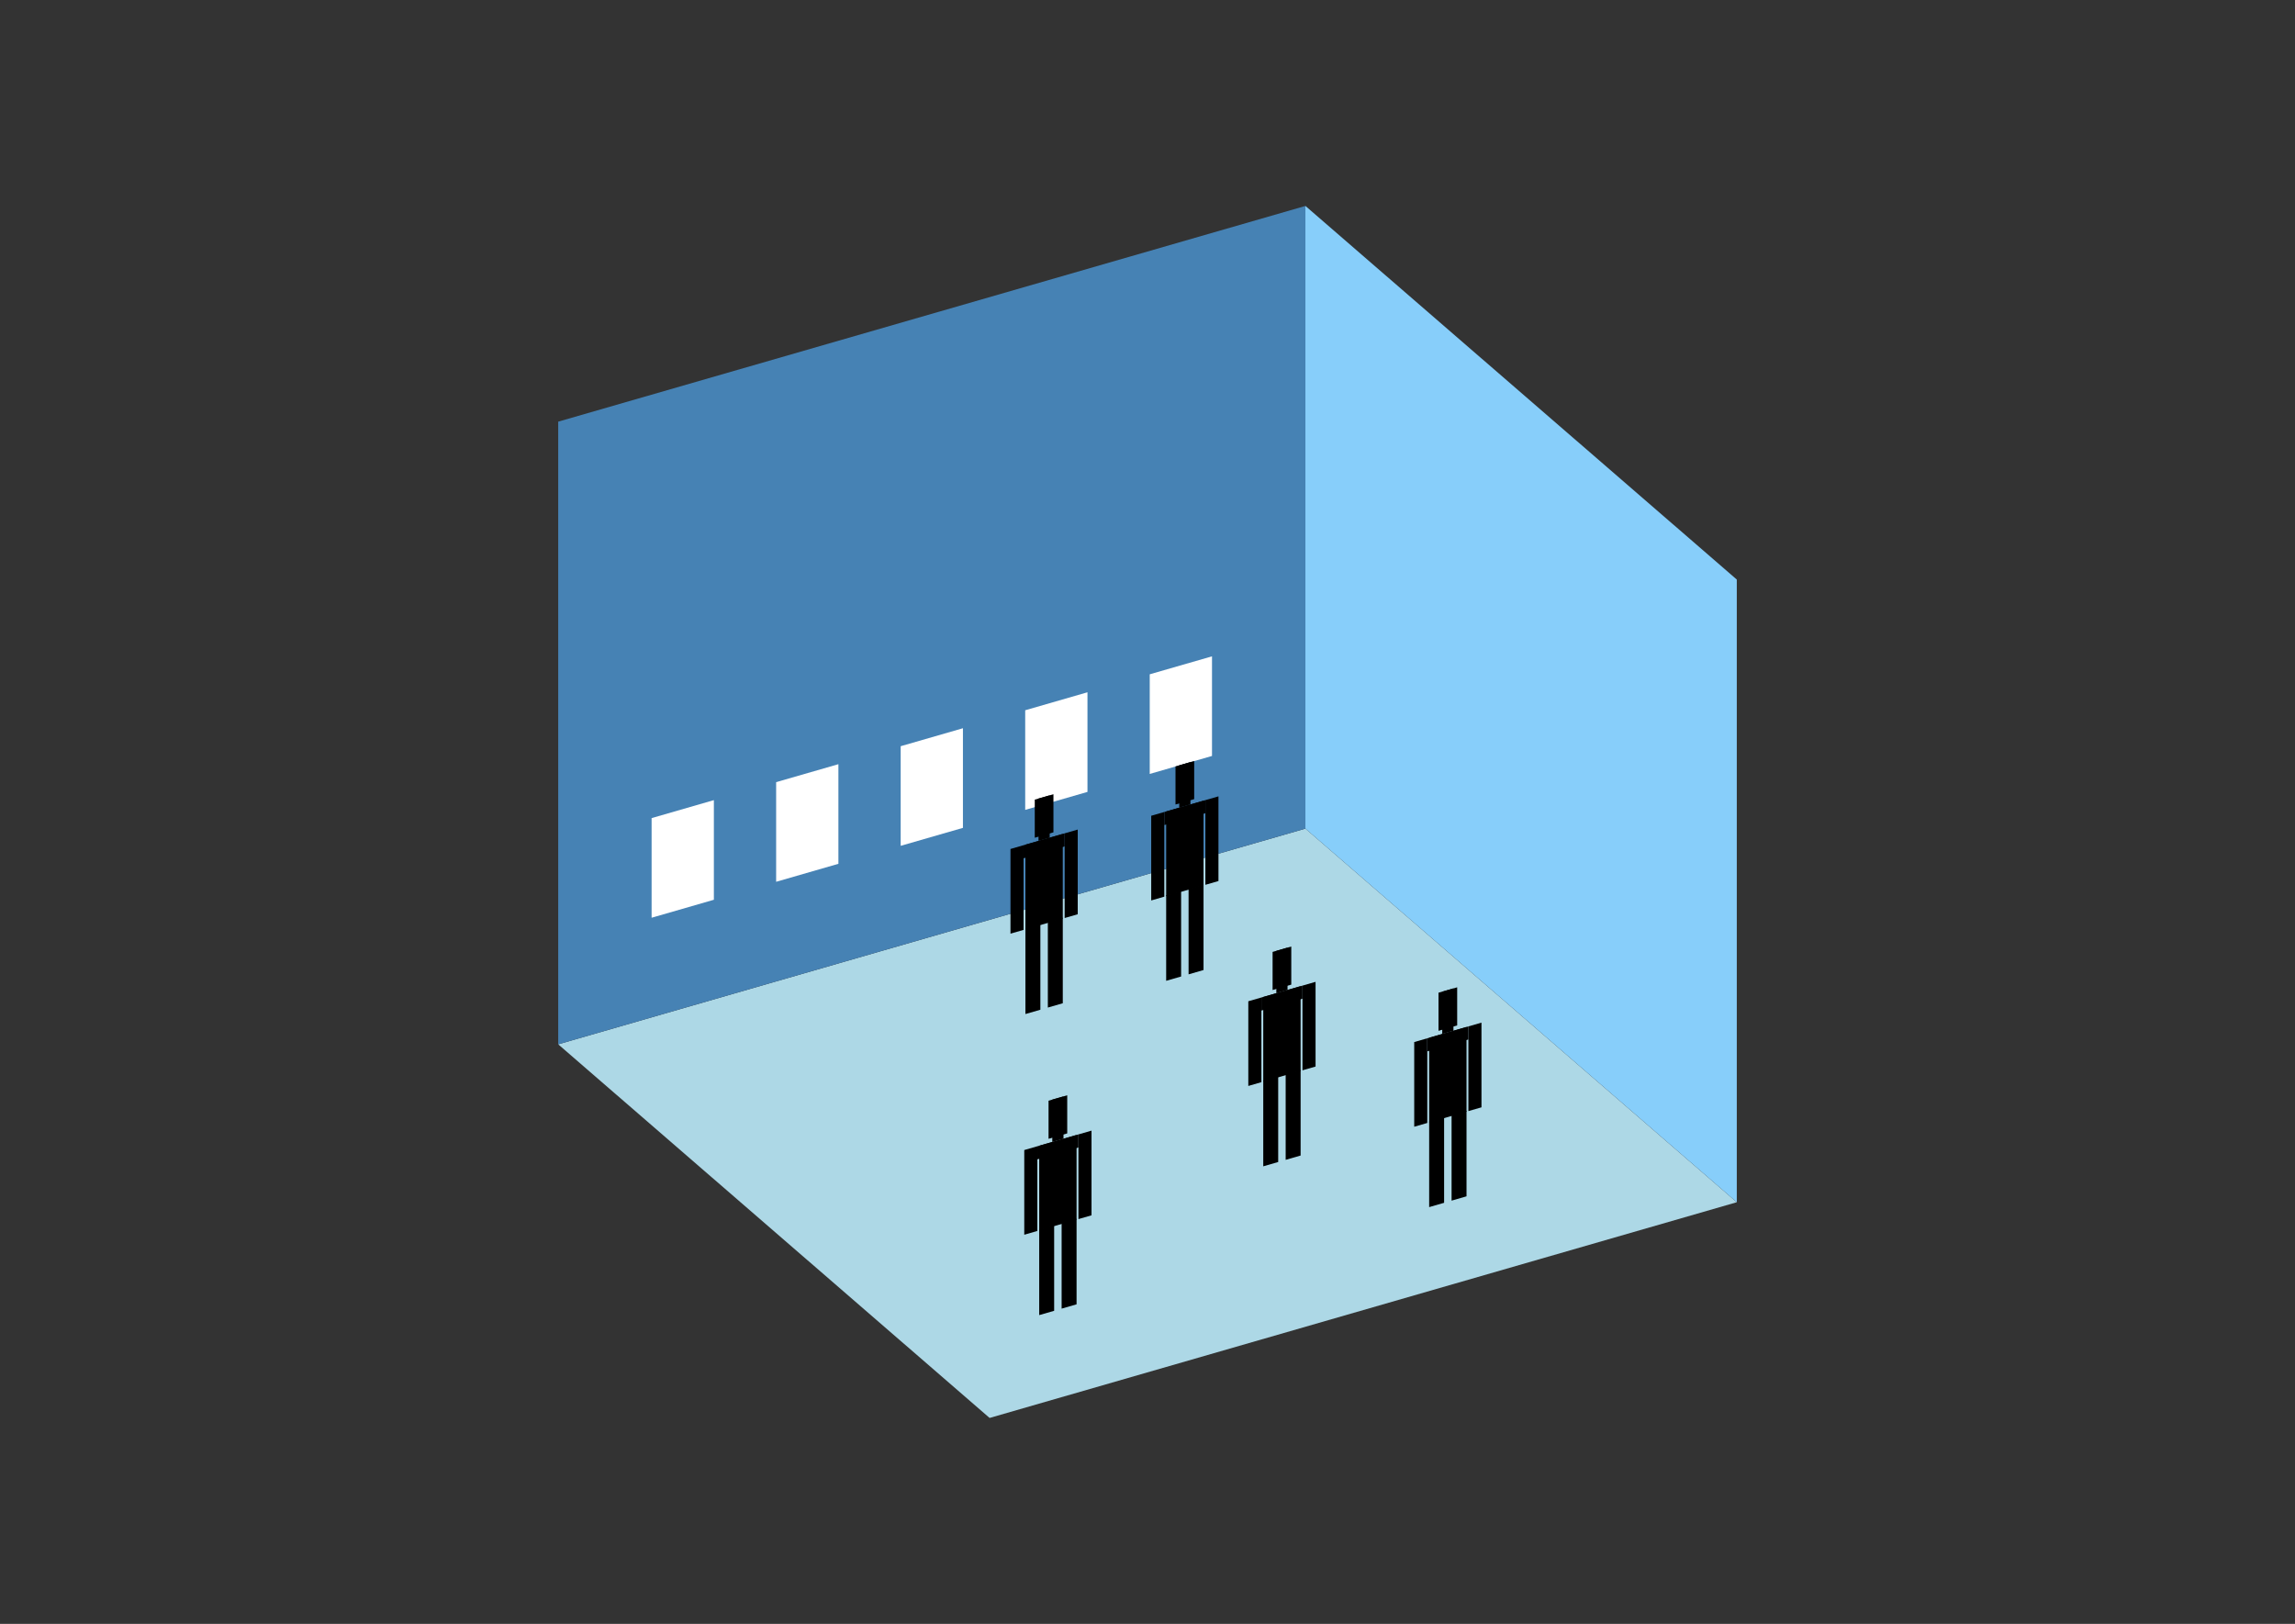 <?xml version="1.0" encoding="UTF-8"?>
<svg
  xmlns="http://www.w3.org/2000/svg"
  width="848"
  height="600"
  style="background-color:white"
>
  <rect width="100%" height="100%" fill="#333333" stroke="none"/>
  <polygon fill="lightblue" points="365.656,523.908 206.257,385.864 482.344,306.165 641.743,444.208" />
  <polygon fill="steelblue" points="206.257,385.864 206.257,155.792 482.344,76.092 482.344,306.165" />
  <polygon fill="lightskyblue" points="641.743,444.208 641.743,214.136 482.344,76.092 482.344,306.165" />
  <polygon fill="white" points="240.768,339.09 240.768,302.279 263.775,295.637 263.775,332.449" />
  <polygon fill="white" points="286.783,325.807 286.783,288.995 309.79,282.354 309.79,319.165" />
  <polygon fill="white" points="332.797,312.524 332.797,275.712 355.804,269.071 355.804,305.882" />
  <polygon fill="white" points="378.811,299.24 378.811,262.429 401.819,255.787 401.819,292.599" />
  <polygon fill="white" points="424.826,285.957 424.826,249.146 447.833,242.504 447.833,279.316" />
  <polygon fill="hsl(288.0,50.0%,72.836%)" points="378.894,374.671 378.894,343.069 384.416,341.475 384.416,373.077" />
  <polygon fill="hsl(288.0,50.0%,72.836%)" points="392.698,370.687 392.698,339.084 387.177,340.678 387.177,372.28" />
  <polygon fill="hsl(288.0,50.0%,72.836%)" points="373.372,344.976 373.372,313.686 378.204,312.291 378.204,343.581" />
  <polygon fill="hsl(288.0,50.0%,72.836%)" points="393.389,339.197 393.389,307.908 398.22,306.513 398.22,337.803" />
  <polygon fill="hsl(288.0,50.0%,72.836%)" points="378.204,317.123 378.204,312.291 393.389,307.908 393.389,312.739" />
  <polygon fill="hsl(288.0,50.0%,72.836%)" points="378.894,343.382 378.894,312.092 392.698,308.107 392.698,339.397" />
  <polygon fill="hsl(288.0,50.0%,72.836%)" points="382.345,309.531 382.345,295.451 389.247,293.458 389.247,307.539" />
  <polygon fill="hsl(288.0,50.0%,72.836%)" points="383.726,310.697 383.726,295.052 387.867,293.857 387.867,309.502" />
  <polygon fill="hsl(288.0,50.0%,72.092%)" points="430.896,362.398 430.896,330.795 436.418,329.202 436.418,360.804" />
  <polygon fill="hsl(288.0,50.0%,72.092%)" points="444.7,358.413 444.7,326.811 439.178,328.405 439.178,360.007" />
  <polygon fill="hsl(288.0,50.0%,72.092%)" points="425.374,332.702 425.374,301.413 430.206,300.018 430.206,331.308" />
  <polygon fill="hsl(288.0,50.0%,72.092%)" points="445.39,326.924 445.39,295.634 450.222,294.24 450.222,325.529" />
  <polygon fill="hsl(288.0,50.0%,72.092%)" points="430.206,304.849 430.206,300.018 445.39,295.634 445.39,300.466" />
  <polygon fill="hsl(288.0,50.0%,72.092%)" points="430.896,331.108 430.896,299.819 444.7,295.834 444.7,327.123" />
  <polygon fill="hsl(288.0,50.0%,72.092%)" points="434.347,297.258 434.347,283.177 441.249,281.185 441.249,295.265" />
  <polygon fill="hsl(288.0,50.0%,72.092%)" points="435.727,298.424 435.727,282.779 439.869,281.583 439.869,297.228" />
  <polygon fill="hsl(288.0,50.0%,50.66%)" points="466.771,430.938 466.771,399.335 472.292,397.741 472.292,429.344" />
  <polygon fill="hsl(288.0,50.0%,50.66%)" points="480.575,426.953 480.575,395.35 475.053,396.944 475.053,428.547" />
  <polygon fill="hsl(288.0,50.0%,50.66%)" points="461.249,401.242 461.249,369.952 466.08,368.557 466.08,399.847" />
  <polygon fill="hsl(288.0,50.0%,50.66%)" points="481.265,395.464 481.265,364.174 486.097,362.779 486.097,394.069" />
  <polygon fill="hsl(288.0,50.0%,50.66%)" points="466.08,373.389 466.08,368.557 481.265,364.174 481.265,369.005" />
  <polygon fill="hsl(288.0,50.0%,50.66%)" points="466.771,399.648 466.771,368.358 480.575,364.373 480.575,395.663" />
  <polygon fill="hsl(288.0,50.0%,50.66%)" points="470.222,365.797 470.222,351.717 477.124,349.724 477.124,363.805" />
  <polygon fill="hsl(288.0,50.0%,50.66%)" points="471.602,366.963 471.602,351.318 475.743,350.123 475.743,365.768" />
  <polygon fill="hsl(288.0,50.0%,42.218%)" points="383.987,485.912 383.987,454.309 389.509,452.715 389.509,484.318" />
  <polygon fill="hsl(288.0,50.0%,42.218%)" points="397.791,481.927 397.791,450.324 392.27,451.918 392.27,483.521" />
  <polygon fill="hsl(288.0,50.0%,42.218%)" points="378.465,456.216 378.465,424.926 383.297,423.531 383.297,454.821" />
  <polygon fill="hsl(288.0,50.0%,42.218%)" points="398.482,450.437 398.482,419.148 403.313,417.753 403.313,449.043" />
  <polygon fill="hsl(288.0,50.0%,42.218%)" points="383.297,428.363 383.297,423.531 398.482,419.148 398.482,423.979" />
  <polygon fill="hsl(288.0,50.0%,42.218%)" points="383.987,454.622 383.987,423.332 397.791,419.347 397.791,450.637" />
  <polygon fill="hsl(288.0,50.0%,42.218%)" points="387.438,420.771 387.438,406.691 394.34,404.698 394.34,418.779" />
  <polygon fill="hsl(288.0,50.0%,42.218%)" points="388.819,421.937 388.819,406.292 392.96,405.097 392.96,420.742" />
  <polygon fill="hsl(288.0,50.0%,41.758%)" points="528.075,446.009 528.075,414.406 533.597,412.812 533.597,444.415" />
  <polygon fill="hsl(288.0,50.0%,41.758%)" points="541.879,442.024 541.879,410.421 536.358,412.015 536.358,443.618" />
  <polygon fill="hsl(288.0,50.0%,41.758%)" points="522.553,416.313 522.553,385.023 527.385,383.628 527.385,414.918" />
  <polygon fill="hsl(288.0,50.0%,41.758%)" points="542.57,410.535 542.57,379.245 547.401,377.85 547.401,409.14" />
  <polygon fill="hsl(288.0,50.0%,41.758%)" points="527.385,388.46 527.385,383.628 542.57,379.245 542.57,384.076" />
  <polygon fill="hsl(288.0,50.0%,41.758%)" points="528.075,414.719 528.075,383.429 541.879,379.444 541.879,410.734" />
  <polygon fill="hsl(288.0,50.0%,41.758%)" points="531.526,380.868 531.526,366.788 538.428,364.796 538.428,378.876" />
  <polygon fill="hsl(288.0,50.0%,41.758%)" points="532.907,382.034 532.907,366.39 537.048,365.194 537.048,380.839" />
</svg>
